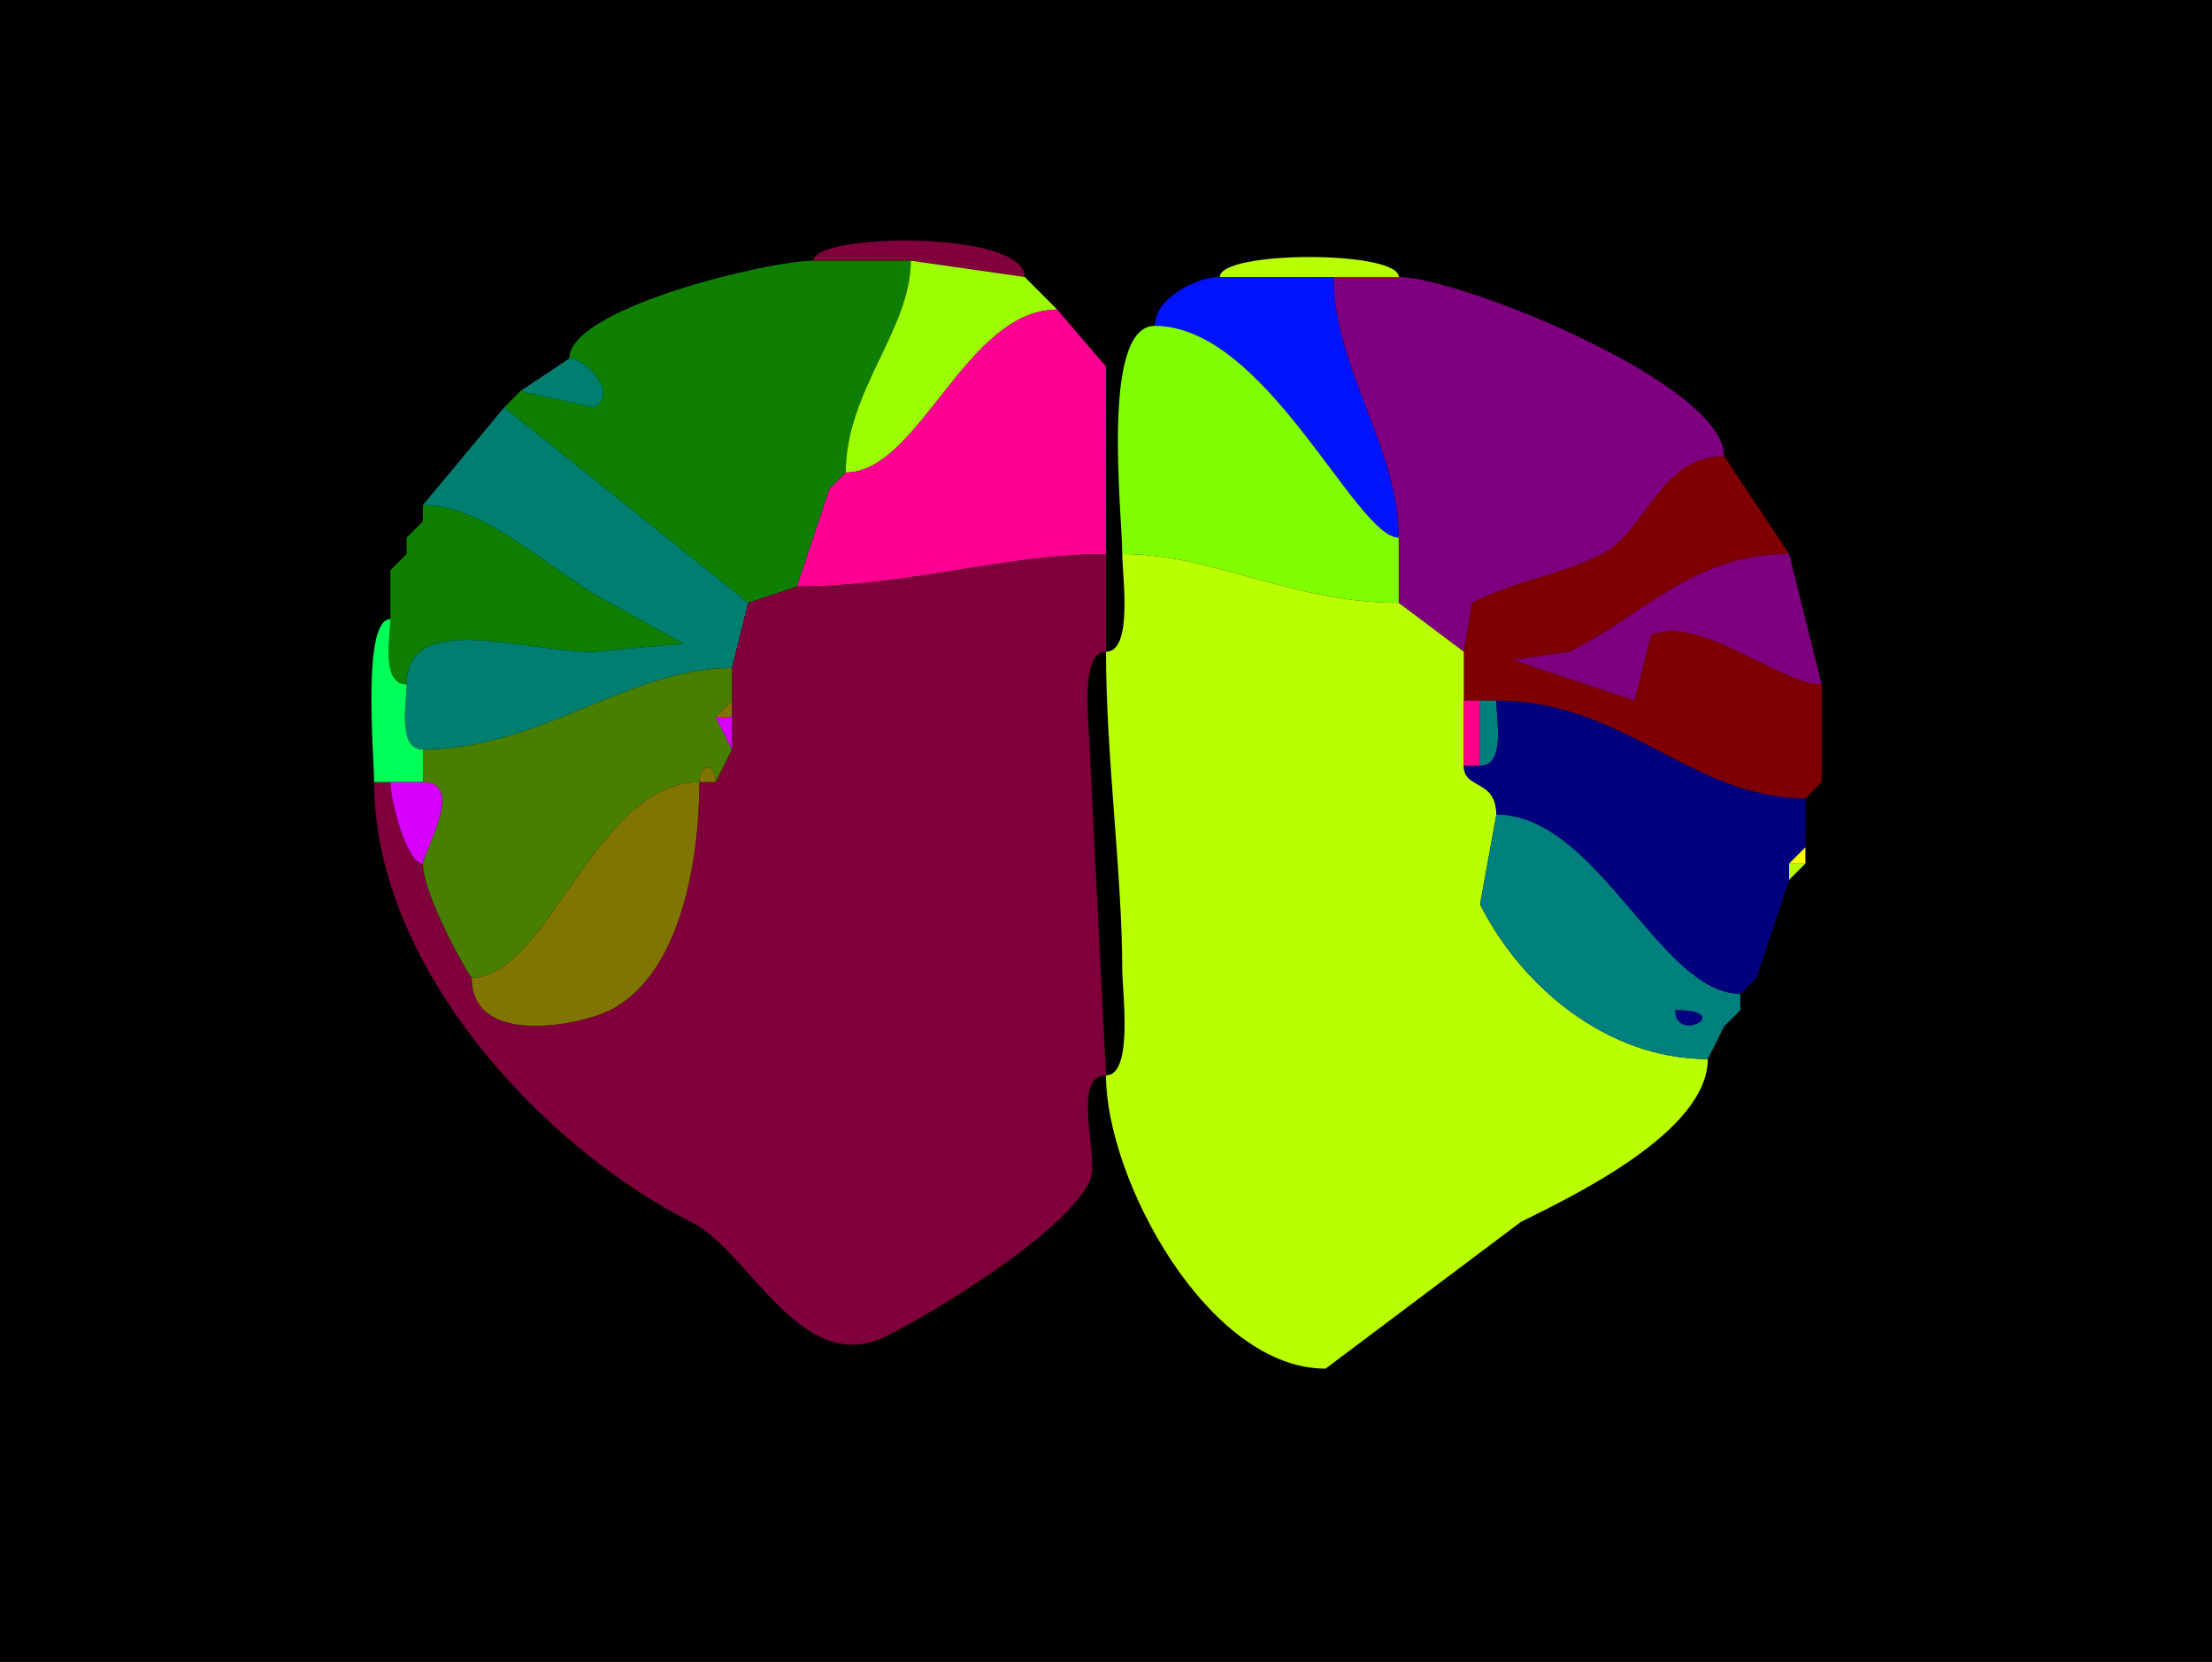 <?xml version="1.0" encoding="UTF-8"?>
<svg xmlns="http://www.w3.org/2000/svg" xmlns:xlink="http://www.w3.org/1999/xlink" width="430px" height="323px" viewBox="0 0 430 323" version="1.1">
<g id="surface1">
<rect x="0" y="0" width="430" height="323" style="fill:rgb(0%,0%,0%);fill-opacity:1;stroke:none;"/>
<path style=" stroke:none;fill-rule:nonzero;fill:rgb(49.804%,0%,22.745%);fill-opacity:1;" d="M 177.059 50.668 L 199.191 53.832 C 199.191 44.617 158.09 45.309 158.09 50.668 C 158.09 50.668 177.059 50.668 177.059 50.668 Z M 177.059 50.668 "/>
<path style=" stroke:none;fill-rule:nonzero;fill:rgb(5.49%,49.804%,0%);fill-opacity:1;" d="M 154.926 114 L 145.441 117.168 C 145.441 117.168 98.016 79.168 98.016 79.168 C 98.016 79.168 101.176 76 101.176 76 C 101.176 76 115.406 79.168 115.406 79.168 C 120.445 76.641 113.895 69.668 110.66 69.668 C 110.66 59.918 149.328 50.668 158.09 50.668 C 158.09 50.668 177.059 50.668 177.059 50.668 C 177.059 64.035 164.41 75.949 164.41 91.832 C 164.41 91.832 161.25 95 161.25 95 C 161.25 95 154.926 114 154.926 114 Z M 154.926 114 "/>
<path style=" stroke:none;fill-rule:nonzero;fill:rgb(61.176%,100%,0%);fill-opacity:1;" d="M 205.516 60.168 C 187.738 60.168 178.699 91.832 164.41 91.832 C 164.41 75.949 177.059 64.035 177.059 50.668 C 177.059 50.668 199.191 53.832 199.191 53.832 C 199.191 53.832 205.516 60.168 205.516 60.168 Z M 205.516 60.168 "/>
<path style=" stroke:none;fill-rule:nonzero;fill:rgb(72.941%,100%,0%);fill-opacity:1;" d="M 259.266 53.832 L 271.91 53.832 C 271.91 48.66 237.133 48.66 237.133 53.832 C 237.133 53.832 259.266 53.832 259.266 53.832 Z M 259.266 53.832 "/>
<path style=" stroke:none;fill-rule:nonzero;fill:rgb(0%,7.451%,100%);fill-opacity:1;" d="M 224.484 63.332 C 246.137 63.332 263.57 104.5 271.91 104.5 C 271.91 86.965 259.266 71.613 259.266 53.832 C 259.266 53.832 237.133 53.832 237.133 53.832 C 232.613 53.832 224.484 57.914 224.484 63.332 Z M 224.484 63.332 "/>
<path style=" stroke:none;fill-rule:nonzero;fill:rgb(49.804%,0%,49.804%);fill-opacity:1;" d="M 271.91 117.168 L 284.559 126.668 C 284.559 126.668 286.141 117.168 286.141 117.168 C 295.379 112.539 302.797 111.992 311.434 107.668 C 319.934 103.41 322.645 88.668 335.148 88.668 C 335.148 74.445 283.449 53.832 271.91 53.832 C 271.91 53.832 259.266 53.832 259.266 53.832 C 259.266 71.613 271.91 86.965 271.91 104.5 C 271.91 104.5 271.91 117.168 271.91 117.168 Z M 271.91 117.168 "/>
<path style=" stroke:none;fill-rule:nonzero;fill:rgb(100%,0%,57.255%);fill-opacity:1;" d="M 215 107.668 C 195.781 107.668 176.277 114 154.926 114 C 154.926 114 161.25 95 161.25 95 C 161.25 95 164.41 91.832 164.41 91.832 C 178.699 91.832 187.738 60.168 205.516 60.168 C 205.516 60.168 215 71.25 215 71.25 C 215 71.25 215 107.668 215 107.668 Z M 215 107.668 "/>
<path style=" stroke:none;fill-rule:nonzero;fill:rgb(49.804%,100%,0%);fill-opacity:1;" d="M 218.16 107.668 C 235.836 107.668 251.203 117.168 271.91 117.168 C 271.91 117.168 271.91 104.5 271.91 104.5 C 263.57 104.5 246.137 63.332 224.484 63.332 C 213.891 63.332 218.16 99.84 218.16 107.668 Z M 218.16 107.668 "/>
<path style=" stroke:none;fill-rule:nonzero;fill:rgb(0%,49.804%,43.922%);fill-opacity:1;" d="M 110.66 69.668 C 113.895 69.668 120.445 76.641 115.406 79.168 L 101.176 76 C 101.176 76 110.66 69.668 110.66 69.668 Z M 110.66 69.668 "/>
<path style=" stroke:none;fill-rule:nonzero;fill:rgb(0%,49.804%,43.922%);fill-opacity:1;" d="M 79.043 133 C 79.043 136.625 77.215 145.668 82.207 145.668 C 104.809 145.668 122.258 129.832 142.281 129.832 C 142.281 129.832 145.441 117.168 145.441 117.168 C 145.441 117.168 98.016 79.168 98.016 79.168 C 98.016 79.168 82.207 98.168 82.207 98.168 C 94.914 98.168 107.664 111.707 118.566 117.168 C 118.566 117.168 132.793 125.082 132.793 125.082 C 132.793 125.082 115.406 126.668 115.406 126.668 C 101.699 126.668 79.043 118.465 79.043 133 Z M 79.043 133 "/>
<path style=" stroke:none;fill-rule:nonzero;fill:rgb(49.804%,0%,0%);fill-opacity:1;" d="M 354.117 152 L 350.957 155.168 C 328.762 155.168 315.758 136.168 290.883 136.168 C 290.883 136.168 287.719 136.168 287.719 136.168 C 287.719 136.168 284.559 136.168 284.559 136.168 C 284.559 136.168 284.559 126.668 284.559 126.668 C 284.559 126.668 286.141 117.168 286.141 117.168 C 295.379 112.539 302.797 111.992 311.434 107.668 C 319.934 103.41 322.645 88.668 335.148 88.668 C 335.148 88.668 347.793 107.668 347.793 107.668 C 329.293 107.668 320.172 119.125 305.109 126.668 C 305.109 126.668 294.043 128.25 294.043 128.25 C 294.043 128.25 317.758 136.168 317.758 136.168 C 317.758 136.168 320.918 123.5 320.918 123.5 C 329.809 119.051 346.016 133 354.117 133 C 354.117 133 354.117 152 354.117 152 Z M 354.117 152 "/>
<path style=" stroke:none;fill-rule:nonzero;fill:rgb(61.176%,100%,0%);fill-opacity:1;" d="M 164.41 91.832 L 161.25 95 C 161.25 95 164.41 91.832 164.41 91.832 Z M 164.41 91.832 "/>
<path style=" stroke:none;fill-rule:nonzero;fill:rgb(5.49%,49.804%,0%);fill-opacity:1;" d="M 75.883 120.332 C 75.883 123.961 74.051 133 79.043 133 C 79.043 118.465 101.699 126.668 115.406 126.668 C 115.406 126.668 132.793 125.082 132.793 125.082 C 132.793 125.082 118.566 117.168 118.566 117.168 C 107.664 111.707 94.914 98.168 82.207 98.168 C 82.207 98.168 82.207 101.332 82.207 101.332 C 82.207 101.332 79.043 104.5 79.043 104.5 C 79.043 104.5 79.043 107.668 79.043 107.668 C 79.043 107.668 75.883 110.832 75.883 110.832 C 75.883 110.832 75.883 120.332 75.883 120.332 Z M 75.883 120.332 "/>
<path style=" stroke:none;fill-rule:nonzero;fill:rgb(0%,100%,34.118%);fill-opacity:1;" d="M 82.207 101.332 L 79.043 104.5 C 79.043 104.5 82.207 101.332 82.207 101.332 Z M 82.207 101.332 "/>
<path style=" stroke:none;fill-rule:nonzero;fill:rgb(0%,100%,34.118%);fill-opacity:1;" d="M 79.043 107.668 L 75.883 110.832 C 75.883 110.832 79.043 107.668 79.043 107.668 Z M 79.043 107.668 "/>
<path style=" stroke:none;fill-rule:nonzero;fill:rgb(49.804%,0%,22.745%);fill-opacity:1;" d="M 82.207 167.832 C 82.207 174.059 91.344 190 91.691 190 C 91.691 203.5 112.57 199.336 118.566 196.332 C 132.613 189.297 135.957 166.402 135.957 152 C 135.957 152 139.117 152 139.117 152 C 139.117 152 142.281 145.668 142.281 145.668 C 142.281 145.668 142.281 139.332 142.281 139.332 C 142.281 139.332 142.281 136.168 142.281 136.168 C 142.281 136.168 142.281 129.832 142.281 129.832 C 142.281 129.832 145.441 117.168 145.441 117.168 C 145.441 117.168 154.926 114 154.926 114 C 176.277 114 195.781 107.668 215 107.668 C 215 107.668 215 126.668 215 126.668 C 209.676 126.668 211.84 141.484 211.84 145.668 C 211.84 145.668 215 209 215 209 C 208.02 209 213.93 225.391 211.84 229.582 C 206.715 239.848 182.066 254.785 172.316 259.668 C 155.758 267.957 145.785 243.215 134.375 237.5 C 105.531 223.055 72.719 187.848 72.719 152 C 72.719 152 75.883 152 75.883 152 C 75.883 155.297 79 167.832 82.207 167.832 Z M 82.207 167.832 "/>
<path style=" stroke:none;fill-rule:nonzero;fill:rgb(72.941%,100%,0%);fill-opacity:1;" d="M 331.984 205.832 C 331.984 220.086 305.316 232.648 295.625 237.5 L 257.684 266 C 234.805 266 215 229.211 215 209 C 220.375 209 218.16 192.734 218.16 188.418 C 218.16 170.109 215 147.062 215 126.668 C 220.324 126.668 218.16 111.848 218.16 107.668 C 235.836 107.668 251.203 117.168 271.91 117.168 C 271.91 117.168 284.559 126.668 284.559 126.668 C 284.559 126.668 284.559 136.168 284.559 136.168 C 284.559 136.168 284.559 148.832 284.559 148.832 C 284.559 153.523 290.883 151.32 290.883 158.332 C 290.883 158.332 287.719 175.75 287.719 175.75 C 295.586 191.504 312.246 205.832 331.984 205.832 Z M 331.984 205.832 "/>
<path style=" stroke:none;fill-rule:nonzero;fill:rgb(49.804%,0%,49.804%);fill-opacity:1;" d="M 347.793 107.668 C 329.293 107.668 320.172 119.125 305.109 126.668 L 294.043 128.25 L 317.758 136.168 L 320.918 123.5 C 329.809 119.051 346.016 133 354.117 133 C 354.117 133 347.793 107.668 347.793 107.668 Z M 347.793 107.668 "/>
<path style=" stroke:none;fill-rule:nonzero;fill:rgb(0%,100%,34.118%);fill-opacity:1;" d="M 75.883 152 L 82.207 152 C 82.207 152 82.207 145.668 82.207 145.668 C 77.215 145.668 79.043 136.625 79.043 133 C 74.051 133 75.883 123.961 75.883 120.332 C 70.309 120.332 72.719 146.75 72.719 152 C 72.719 152 75.883 152 75.883 152 Z M 75.883 152 "/>
<path style=" stroke:none;fill-rule:nonzero;fill:rgb(28.627%,49.804%,0%);fill-opacity:1;" d="M 82.207 167.832 C 82.207 174.059 91.344 190 91.691 190 C 106.496 190 115.75 152 135.957 152 C 135.957 148.246 139.117 148.246 139.117 152 C 139.117 152 142.281 145.668 142.281 145.668 C 142.281 145.668 139.117 139.332 139.117 139.332 C 139.117 139.332 142.281 136.168 142.281 136.168 C 142.281 136.168 142.281 129.832 142.281 129.832 C 122.258 129.832 104.809 145.668 82.207 145.668 C 82.207 145.668 82.207 152 82.207 152 C 90.625 152 82.207 165.711 82.207 167.832 Z M 82.207 167.832 "/>
<path style=" stroke:none;fill-rule:nonzero;fill:rgb(49.804%,45.882%,0%);fill-opacity:1;" d="M 139.117 139.332 L 142.281 139.332 C 142.281 139.332 142.281 136.168 142.281 136.168 C 142.281 136.168 139.117 139.332 139.117 139.332 Z M 139.117 139.332 "/>
<path style=" stroke:none;fill-rule:nonzero;fill:rgb(100%,0%,53.333%);fill-opacity:1;" d="M 284.559 148.832 L 287.719 148.832 C 287.719 148.832 287.719 136.168 287.719 136.168 C 287.719 136.168 284.559 136.168 284.559 136.168 C 284.559 136.168 284.559 148.832 284.559 148.832 Z M 284.559 148.832 "/>
<path style=" stroke:none;fill-rule:nonzero;fill:rgb(0%,49.804%,49.804%);fill-opacity:1;" d="M 290.883 136.168 C 290.883 139.793 292.715 148.832 287.719 148.832 C 287.719 148.832 287.719 136.168 287.719 136.168 C 287.719 136.168 290.883 136.168 290.883 136.168 Z M 290.883 136.168 "/>
<path style=" stroke:none;fill-rule:nonzero;fill:rgb(0%,0%,49.804%);fill-opacity:1;" d="M 341.469 190 L 338.309 193.168 C 322.691 193.168 310.555 158.332 290.883 158.332 C 290.883 151.32 284.559 153.523 284.559 148.832 C 284.559 148.832 287.719 148.832 287.719 148.832 C 292.715 148.832 290.883 139.793 290.883 136.168 C 315.758 136.168 328.762 155.168 350.957 155.168 C 350.957 155.168 350.957 164.668 350.957 164.668 C 350.957 164.668 347.793 167.832 347.793 167.832 C 347.793 167.832 347.793 171 347.793 171 C 347.793 171 341.469 190 341.469 190 Z M 341.469 190 "/>
<path style=" stroke:none;fill-rule:nonzero;fill:rgb(84.314%,0%,100%);fill-opacity:1;" d="M 142.281 139.332 L 142.281 145.668 C 142.281 145.668 139.117 139.332 139.117 139.332 C 139.117 139.332 142.281 139.332 142.281 139.332 Z M 142.281 139.332 "/>
<path style=" stroke:none;fill-rule:nonzero;fill:rgb(49.804%,45.882%,0%);fill-opacity:1;" d="M 135.957 152 L 139.117 152 C 139.117 148.246 135.957 148.246 135.957 152 Z M 135.957 152 "/>
<path style=" stroke:none;fill-rule:nonzero;fill:rgb(84.314%,0%,100%);fill-opacity:1;" d="M 82.207 152 C 90.625 152 82.207 165.711 82.207 167.832 C 79 167.832 75.883 155.297 75.883 152 C 75.883 152 82.207 152 82.207 152 Z M 82.207 152 "/>
<path style=" stroke:none;fill-rule:nonzero;fill:rgb(49.804%,45.882%,0%);fill-opacity:1;" d="M 135.957 152 C 115.75 152 106.496 190 91.691 190 C 91.691 203.5 112.57 199.336 118.566 196.332 C 132.613 189.297 135.957 166.402 135.957 152 Z M 135.957 152 "/>
<path style=" stroke:none;fill-rule:nonzero;fill:rgb(72.941%,100%,0%);fill-opacity:1;" d="M 354.117 152 L 350.957 155.168 C 350.957 155.168 354.117 152 354.117 152 Z M 354.117 152 "/>
<path style=" stroke:none;fill-rule:evenodd;fill:rgb(0%,49.804%,49.804%);fill-opacity:1;" d="M 325.66 196.332 C 325.66 202.957 337.504 196.332 325.66 196.332 M 335.148 199.5 L 331.984 205.832 C 312.246 205.832 295.586 191.504 287.719 175.75 C 287.719 175.75 290.883 158.332 290.883 158.332 C 310.555 158.332 322.691 193.168 338.309 193.168 C 338.309 193.168 338.309 196.332 338.309 196.332 C 338.309 196.332 335.148 199.5 335.148 199.5 Z M 335.148 199.5 "/>
<path style=" stroke:none;fill-rule:nonzero;fill:rgb(100%,100%,0%);fill-opacity:1;" d="M 347.793 167.832 L 350.957 167.832 C 350.957 167.832 350.957 164.668 350.957 164.668 C 350.957 164.668 347.793 167.832 347.793 167.832 Z M 347.793 167.832 "/>
<path style=" stroke:none;fill-rule:nonzero;fill:rgb(72.941%,100%,0%);fill-opacity:1;" d="M 350.957 167.832 L 347.793 171 C 347.793 171 347.793 167.832 347.793 167.832 C 347.793 167.832 350.957 167.832 350.957 167.832 Z M 350.957 167.832 "/>
<path style=" stroke:none;fill-rule:nonzero;fill:rgb(72.941%,100%,0%);fill-opacity:1;" d="M 341.469 190 L 338.309 193.168 C 338.309 193.168 341.469 190 341.469 190 Z M 341.469 190 "/>
<path style=" stroke:none;fill-rule:nonzero;fill:rgb(0%,0%,49.804%);fill-opacity:1;" d="M 325.66 196.332 C 325.66 202.957 337.504 196.332 325.66 196.332 Z M 325.66 196.332 "/>
<path style=" stroke:none;fill-rule:nonzero;fill:rgb(72.941%,100%,0%);fill-opacity:1;" d="M 338.309 196.332 L 335.148 199.5 C 335.148 199.5 338.309 196.332 338.309 196.332 Z M 338.309 196.332 "/>
</g>
</svg>
